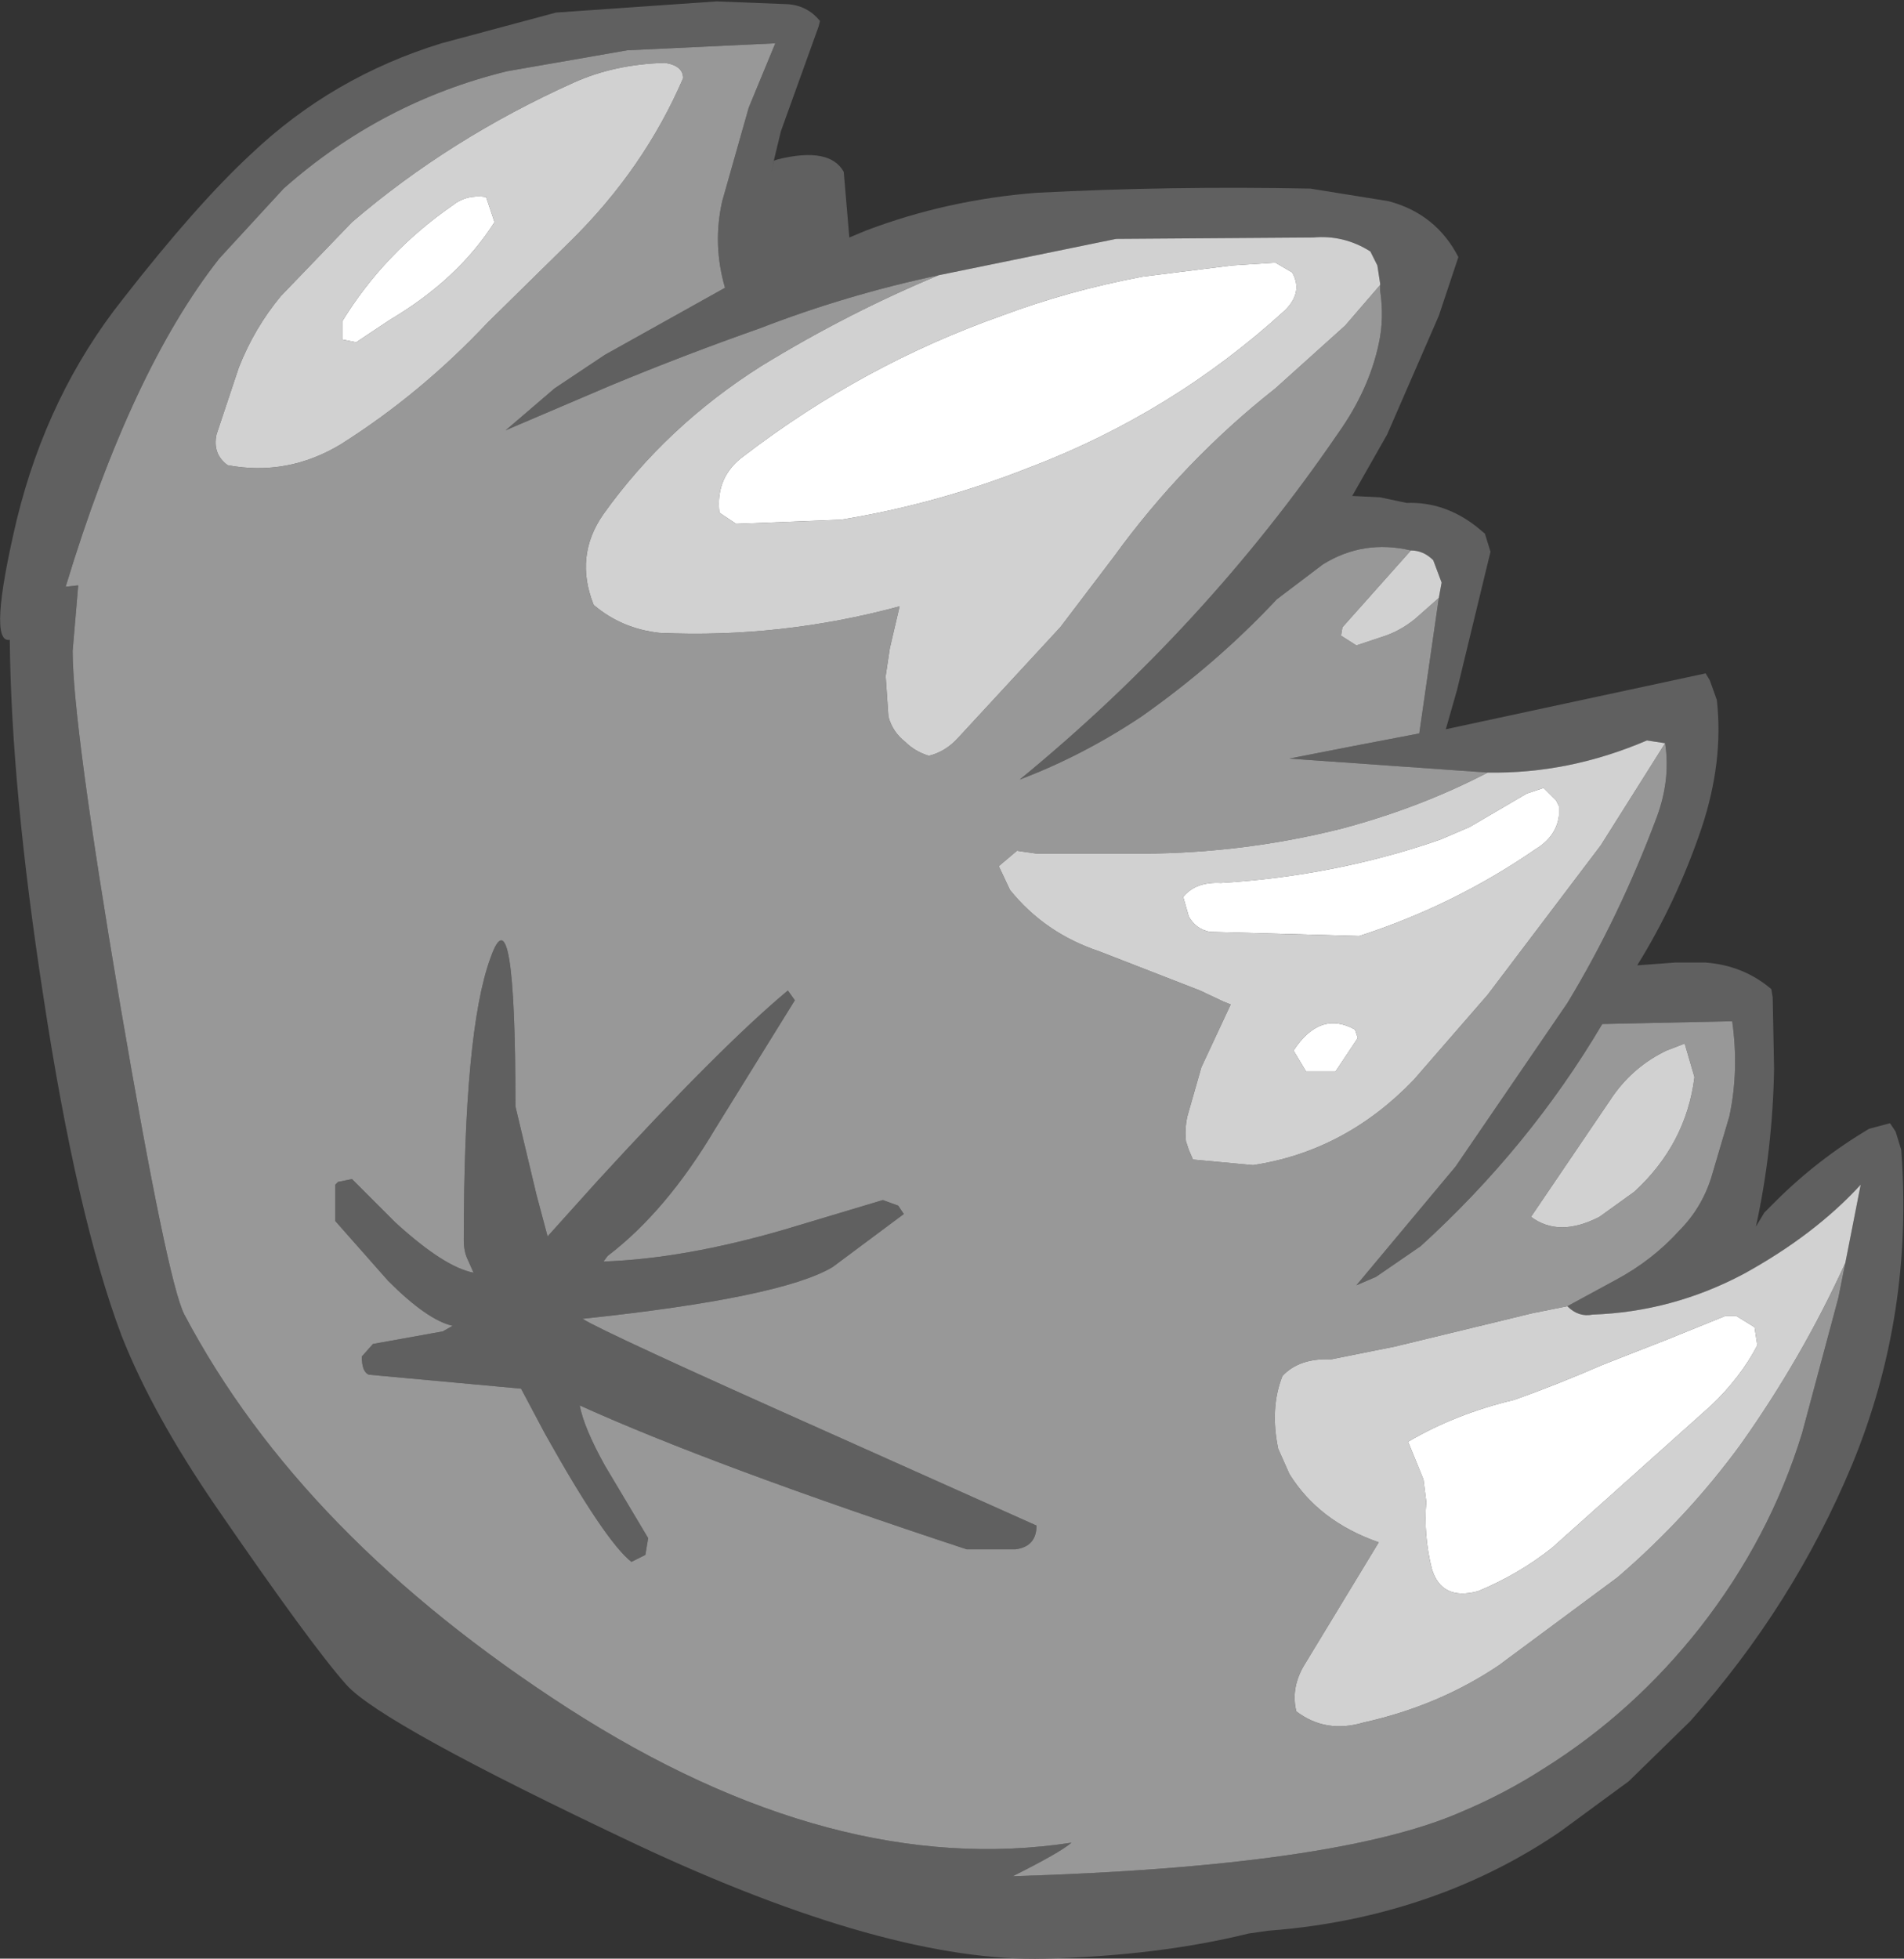 <?xml version="1.0" encoding="UTF-8" standalone="no"?>
<svg xmlns:ffdec="https://www.free-decompiler.com/flash" xmlns:xlink="http://www.w3.org/1999/xlink" ffdec:objectType="shape" height="70.1px" width="68.15px" xmlns="http://www.w3.org/2000/svg">
  <rect width="100%" height="100%" fill="#333333" stroke="none"/>
  <g transform="matrix(1.0, 0.0, 0.0, 1.0, -0.4, 85.45)">
    <path d="M1.0 -66.85 Q2.1 -71.35 4.8 -74.75 7.45 -78.15 9.4 -79.95 12.3 -82.7 16.2 -83.9 L20.3 -85.0 26.05 -85.4 28.6 -85.3 Q29.3 -85.25 29.75 -84.7 L29.7 -84.5 28.35 -80.75 28.0 -79.3 28.1 -79.7 28.25 -79.75 Q30.1 -80.2 30.6 -79.3 L30.8 -76.95 31.4 -77.2 Q34.3 -78.3 37.5 -78.55 42.35 -78.8 47.3 -78.7 L50.1 -78.25 Q51.8 -77.8 52.6 -76.25 L51.9 -74.15 50.05 -69.9 48.8 -67.7 49.8 -67.65 50.75 -67.45 Q52.1 -67.5 53.25 -66.6 L53.55 -66.35 53.75 -65.7 53.7 -65.5 52.55 -60.75 52.15 -59.35 61.45 -61.35 61.6 -61.1 61.85 -60.4 Q62.1 -58.2 61.3 -55.8 60.4 -53.15 59.0 -50.9 L60.35 -51.0 61.45 -51.0 Q62.8 -50.9 63.8 -50.05 L63.85 -49.75 63.9 -47.2 Q63.85 -44.3 63.25 -41.55 L63.55 -42.05 63.95 -42.45 Q65.45 -43.95 67.3 -45.05 L68.05 -45.25 68.25 -44.95 68.45 -44.3 Q68.9 -38.4 66.7 -33.05 64.6 -28.0 60.9 -23.85 L58.7 -21.7 56.25 -19.9 Q54.35 -18.6 52.15 -17.75 49.15 -16.6 45.8 -16.35 L45.1 -16.25 Q41.85 -15.45 37.8 -15.35 32.2 -15.2 23.15 -19.45 14.05 -23.75 12.8 -25.15 11.55 -26.55 8.15 -31.5 5.85 -34.85 4.75 -37.65 3.15 -41.9 1.95 -49.8 0.8 -57.25 0.75 -62.55 -0.05 -62.4 1.0 -66.85 M49.8 -75.25 L49.8 -75.3 49.7 -75.95 49.45 -76.45 Q48.5 -77.05 47.4 -76.95 L40.35 -76.9 34.0 -75.6 Q30.7 -74.9 27.6 -73.7 24.9 -72.75 22.25 -71.65 L18.5 -70.05 20.25 -71.55 22.05 -72.75 26.35 -75.15 Q25.9 -76.7 26.25 -78.25 L27.2 -81.6 28.15 -83.9 22.85 -83.65 18.55 -82.9 Q14.05 -81.8 10.55 -78.7 L8.25 -76.2 Q5.1 -72.2 2.75 -64.45 L3.2 -64.5 3.0 -62.15 Q3.0 -59.55 4.7 -49.5 6.4 -39.55 7.0 -38.4 11.2 -30.45 20.75 -24.3 30.25 -18.2 38.75 -19.5 38.35 -19.15 36.65 -18.3 48.25 -18.65 52.7 -20.6 54.25 -21.25 55.65 -22.15 58.85 -24.15 61.25 -27.2 63.75 -30.4 64.9 -34.15 L66.2 -39.0 66.45 -40.25 67.0 -43.05 Q65.35 -41.25 62.8 -39.85 60.25 -38.5 57.4 -38.4 56.9 -38.3 56.5 -38.7 L58.25 -39.65 Q59.55 -40.35 60.5 -41.4 61.3 -42.2 61.65 -43.3 L62.3 -45.5 Q62.65 -47.15 62.4 -48.9 L57.75 -48.8 Q55.15 -44.4 51.25 -40.85 L49.65 -39.75 48.95 -39.45 52.5 -43.7 56.5 -49.55 Q58.35 -52.6 59.7 -56.2 60.2 -57.55 60.0 -58.85 L59.35 -58.95 Q56.55 -57.75 53.65 -57.8 L46.55 -58.3 48.85 -58.75 51.2 -59.2 51.9 -64.05 52.0 -64.6 51.7 -65.4 Q51.35 -65.75 50.9 -65.75 49.2 -66.15 47.75 -65.25 L46.1 -64.0 Q43.95 -61.7 41.25 -59.8 39.15 -58.4 36.9 -57.55 43.55 -63.0 48.3 -69.95 49.4 -71.5 49.75 -73.15 49.95 -74.05 49.8 -75.05 L49.8 -75.25 M28.6 -50.0 L28.85 -49.65 26.0 -45.05 Q24.25 -42.1 22.15 -40.5 L22.0 -40.3 Q24.9 -40.4 28.5 -41.45 L32.0 -42.5 32.55 -42.3 32.75 -42.0 30.2 -40.1 Q28.35 -39.0 21.25 -38.25 22.05 -37.75 29.9 -34.25 L37.5 -30.85 Q37.5 -30.1 36.75 -30.0 L35.0 -30.0 Q25.9 -33.0 21.15 -35.15 21.3 -34.35 22.05 -33.0 L23.6 -30.4 23.5 -29.8 23.0 -29.55 Q22.05 -30.3 19.9 -34.15 L19.05 -35.75 13.6 -36.25 Q13.35 -36.35 13.35 -36.9 L13.75 -37.35 16.25 -37.8 16.6 -38.0 Q15.7 -38.2 14.3 -39.6 L12.4 -41.75 12.4 -43.05 12.5 -43.15 13.0 -43.25 14.55 -41.7 Q16.3 -40.1 17.35 -39.9 L17.15 -40.35 Q17.0 -40.65 17.0 -41.05 17.0 -48.55 17.95 -51.15 18.85 -53.75 18.85 -45.85 L19.6 -42.7 20.0 -41.2 21.8 -43.2 Q26.2 -48.0 28.6 -50.0" fill="#606060" fill-rule="evenodd" stroke="none"/>
    <path d="M34.0 -75.6 Q30.75 -74.25 27.65 -72.35 24.25 -70.2 22.0 -67.05 20.95 -65.55 21.65 -63.8 22.65 -62.95 24.0 -62.8 28.35 -62.6 32.6 -63.75 L32.25 -62.25 32.1 -61.25 32.2 -59.8 Q32.35 -59.25 32.8 -58.9 33.15 -58.55 33.65 -58.4 34.25 -58.55 34.7 -59.05 L38.35 -63.0 40.25 -65.5 Q42.75 -68.95 46.05 -71.55 L48.55 -73.8 49.8 -75.25 49.8 -75.05 Q49.95 -74.05 49.75 -73.15 49.4 -71.5 48.3 -69.95 43.55 -63.0 36.9 -57.55 39.15 -58.4 41.25 -59.8 43.95 -61.7 46.1 -64.0 L47.75 -65.25 Q49.2 -66.15 50.9 -65.75 L48.45 -63.0 48.4 -62.7 48.95 -62.35 49.85 -62.65 Q50.5 -62.85 51.05 -63.3 L51.9 -64.05 51.2 -59.2 48.85 -58.75 46.55 -58.3 53.65 -57.8 Q51.25 -56.55 48.45 -55.8 44.7 -54.85 40.75 -54.9 L37.5 -54.9 36.8 -55.0 36.15 -54.45 36.55 -53.6 Q37.8 -52.05 39.75 -51.4 L43.35 -50.0 44.2 -49.6 44.45 -49.5 43.4 -47.25 42.9 -45.5 Q42.8 -45.05 42.85 -44.6 L42.95 -44.3 43.1 -43.95 45.25 -43.75 Q48.55 -44.25 51.0 -46.8 L53.65 -49.85 57.7 -55.2 60.0 -58.85 Q60.2 -57.55 59.7 -56.2 58.35 -52.6 56.5 -49.55 L52.5 -43.7 48.95 -39.45 49.65 -39.75 51.25 -40.85 Q55.15 -44.4 57.75 -48.8 L62.4 -48.9 Q62.65 -47.15 62.3 -45.5 L61.65 -43.3 Q61.3 -42.2 60.5 -41.4 59.55 -40.35 58.25 -39.65 L56.5 -38.7 55.25 -38.45 50.3 -37.25 48.05 -36.8 Q46.9 -36.85 46.3 -36.2 45.85 -35.05 46.15 -33.6 L46.55 -32.7 Q47.6 -31.0 49.75 -30.25 L47.05 -25.8 Q46.6 -25.0 46.8 -24.2 47.85 -23.4 49.2 -23.8 51.9 -24.4 54.05 -25.85 L58.3 -29.0 Q60.8 -31.15 62.7 -33.75 64.9 -36.85 66.45 -40.25 L66.2 -39.0 64.9 -34.15 Q63.75 -30.4 61.25 -27.2 58.85 -24.15 55.65 -22.15 54.25 -21.25 52.7 -20.6 48.25 -18.65 36.65 -18.3 38.35 -19.15 38.75 -19.5 30.25 -18.2 20.75 -24.3 11.2 -30.45 7.0 -38.4 6.4 -39.55 4.7 -49.5 3.0 -59.55 3.0 -62.15 L3.2 -64.5 2.75 -64.45 Q5.1 -72.2 8.25 -76.2 L10.55 -78.7 Q14.05 -81.8 18.55 -82.9 L22.85 -83.65 28.15 -83.9 27.2 -81.6 26.25 -78.25 Q25.9 -76.7 26.35 -75.15 L22.05 -72.75 20.25 -71.55 18.5 -70.05 22.25 -71.65 Q24.9 -72.75 27.6 -73.7 30.7 -74.9 34.0 -75.6 M24.85 -82.65 Q24.85 -83.1 24.2 -83.2 22.4 -83.15 20.95 -82.5 16.5 -80.5 13.0 -77.5 L10.45 -74.85 Q9.5 -73.7 8.95 -72.3 L8.15 -69.9 Q8.0 -69.2 8.55 -68.8 10.7 -68.4 12.6 -69.55 15.45 -71.35 17.85 -73.9 L20.8 -76.8 Q23.45 -79.4 24.85 -82.65 M28.6 -50.0 Q26.2 -48.0 21.8 -43.2 L20.0 -41.2 19.6 -42.7 18.85 -45.85 Q18.85 -53.75 17.95 -51.15 17.0 -48.55 17.0 -41.05 17.0 -40.65 17.15 -40.35 L17.35 -39.9 Q16.3 -40.1 14.55 -41.7 L13.0 -43.25 12.5 -43.15 12.4 -43.05 12.4 -41.75 14.3 -39.6 Q15.7 -38.2 16.6 -38.0 L16.25 -37.8 13.75 -37.35 13.35 -36.9 Q13.35 -36.35 13.6 -36.25 L19.05 -35.75 19.9 -34.15 Q22.05 -30.3 23.0 -29.55 L23.5 -29.8 23.6 -30.4 22.05 -33.0 Q21.3 -34.35 21.15 -35.15 25.9 -33.0 35.0 -30.0 L36.75 -30.0 Q37.5 -30.1 37.5 -30.85 L29.9 -34.25 Q22.05 -37.75 21.25 -38.25 28.35 -39.0 30.2 -40.1 L32.75 -42.0 32.55 -42.3 32.0 -42.5 28.5 -41.45 Q24.9 -40.4 22.0 -40.3 L22.15 -40.5 Q24.25 -42.1 26.0 -45.05 L28.85 -49.65 28.6 -50.0 M61.05 -46.9 L60.7 -48.1 60.05 -47.85 Q58.9 -47.3 58.15 -46.25 L55.2 -41.9 Q56.2 -41.15 57.65 -41.9 L58.9 -42.8 Q60.75 -44.5 61.05 -46.9" fill="#989898" fill-rule="evenodd" stroke="none"/>
    <path d="M46.05 -76.05 L44.5 -75.95 41.3 -75.55 Q38.65 -75.05 36.25 -74.15 31.3 -72.4 27.05 -69.15 26.0 -68.4 26.15 -67.1 L26.75 -66.7 30.5 -66.85 Q33.9 -67.4 37.2 -68.7 42.35 -70.65 46.4 -74.35 47.05 -75.0 46.65 -75.7 L46.05 -76.05 M34.0 -75.6 L40.35 -76.9 47.4 -76.95 Q48.5 -77.05 49.45 -76.45 L49.7 -75.95 49.8 -75.3 49.8 -75.25 48.55 -73.8 46.05 -71.55 Q42.75 -68.95 40.25 -65.5 L38.35 -63.0 34.7 -59.05 Q34.25 -58.55 33.65 -58.4 33.15 -58.55 32.8 -58.9 32.35 -59.25 32.2 -59.8 L32.1 -61.25 32.25 -62.25 32.6 -63.75 Q28.35 -62.6 24.0 -62.8 22.65 -62.95 21.65 -63.8 20.95 -65.55 22.0 -67.05 24.25 -70.2 27.65 -72.35 30.75 -74.25 34.0 -75.6 M50.9 -65.75 Q51.35 -65.75 51.7 -65.4 L52.0 -64.6 51.9 -64.05 51.05 -63.3 Q50.5 -62.85 49.85 -62.65 L48.95 -62.35 48.4 -62.7 48.45 -63.0 50.9 -65.75 M53.65 -57.8 Q56.55 -57.75 59.35 -58.95 L60.0 -58.85 57.7 -55.2 53.65 -49.85 51.0 -46.8 Q48.55 -44.25 45.25 -43.75 L43.1 -43.95 42.95 -44.3 42.85 -44.6 Q42.8 -45.05 42.9 -45.5 L43.4 -47.25 44.45 -49.5 44.2 -49.6 43.35 -50.0 39.75 -51.4 Q37.8 -52.05 36.55 -53.6 L36.15 -54.45 36.8 -55.0 37.5 -54.9 40.75 -54.9 Q44.7 -54.85 48.45 -55.8 51.25 -56.55 53.65 -57.8 M56.5 -38.7 Q56.9 -38.3 57.4 -38.4 60.25 -38.5 62.8 -39.85 65.35 -41.25 67.0 -43.05 L66.45 -40.25 Q64.9 -36.85 62.7 -33.75 60.8 -31.15 58.3 -29.0 L54.05 -25.85 Q51.9 -24.4 49.2 -23.8 47.85 -23.4 46.8 -24.2 46.6 -25.0 47.05 -25.8 L49.75 -30.25 Q47.6 -31.0 46.55 -32.7 L46.15 -33.6 Q45.85 -35.05 46.3 -36.2 46.9 -36.85 48.05 -36.8 L50.3 -37.25 55.25 -38.45 56.5 -38.7 M56.2 -56.25 L56.2 -56.6 56.1 -56.8 55.65 -57.25 55.05 -57.05 53.0 -55.85 51.95 -55.4 Q48.2 -54.1 44.1 -53.85 43.2 -53.9 42.75 -53.35 L42.95 -52.65 Q43.2 -52.2 43.7 -52.1 L49.05 -51.95 Q52.45 -53.05 55.35 -55.05 56.1 -55.5 56.2 -56.25 M24.85 -82.65 Q23.45 -79.4 20.8 -76.8 L17.85 -73.9 Q15.45 -71.35 12.6 -69.55 10.7 -68.4 8.55 -68.8 8.0 -69.2 8.15 -69.9 L8.95 -72.3 Q9.5 -73.7 10.45 -74.85 L13.0 -77.5 Q16.5 -80.5 20.95 -82.5 22.4 -83.15 24.2 -83.2 24.85 -83.1 24.85 -82.65 M18.1 -77.5 L17.8 -78.4 Q17.1 -78.5 16.6 -78.1 14.15 -76.4 12.65 -73.95 L12.65 -73.3 13.15 -73.2 14.35 -74.0 Q16.8 -75.45 18.1 -77.5 M63.3 -37.3 L63.2 -37.95 62.55 -38.35 62.15 -38.35 60.05 -37.5 57.75 -36.6 Q56.15 -35.9 54.6 -35.35 52.5 -34.85 50.8 -33.85 L51.35 -32.5 51.45 -31.7 Q51.35 -30.5 51.65 -29.3 52.0 -28.15 53.3 -28.5 54.75 -29.1 55.95 -30.05 L61.65 -35.15 Q62.7 -36.15 63.3 -37.3 M61.05 -46.9 Q60.75 -44.5 58.9 -42.8 L57.65 -41.9 Q56.2 -41.15 55.2 -41.9 L58.15 -46.25 Q58.9 -47.3 60.05 -47.85 L60.7 -48.1 61.05 -46.9 M49.0 -48.3 L48.9 -48.6 Q47.65 -49.3 46.7 -47.85 L47.15 -47.1 48.2 -47.1 49.0 -48.3" fill="#d1d1d1" fill-rule="evenodd" stroke="none"/>
    <path d="M46.05 -76.05 L46.65 -75.7 Q47.05 -75.0 46.4 -74.35 42.35 -70.65 37.2 -68.7 33.9 -67.4 30.5 -66.85 L26.75 -66.7 26.15 -67.1 Q26.0 -68.4 27.05 -69.15 31.3 -72.4 36.25 -74.15 38.65 -75.05 41.3 -75.55 L44.5 -75.95 46.05 -76.05 M56.2 -56.25 Q56.1 -55.5 55.35 -55.05 52.45 -53.05 49.05 -51.95 L43.7 -52.1 Q43.2 -52.2 42.95 -52.65 L42.75 -53.35 Q43.2 -53.9 44.1 -53.85 48.2 -54.1 51.95 -55.4 L53.0 -55.85 55.05 -57.05 55.65 -57.25 56.1 -56.8 56.2 -56.6 56.2 -56.25 M18.1 -77.5 Q16.8 -75.45 14.35 -74.0 L13.15 -73.2 12.65 -73.3 12.65 -73.95 Q14.15 -76.4 16.6 -78.1 17.1 -78.5 17.8 -78.4 L18.1 -77.5 M63.3 -37.3 Q62.7 -36.15 61.65 -35.15 L55.95 -30.05 Q54.75 -29.1 53.3 -28.5 52.0 -28.15 51.65 -29.3 51.35 -30.5 51.45 -31.7 L51.35 -32.5 50.8 -33.85 Q52.5 -34.85 54.6 -35.35 56.15 -35.9 57.75 -36.6 L60.05 -37.5 62.15 -38.35 62.55 -38.35 63.2 -37.95 63.3 -37.3 M49.0 -48.3 L48.2 -47.1 47.15 -47.1 46.7 -47.85 Q47.65 -49.3 48.9 -48.6 L49.0 -48.3" fill="#ffffff" fill-rule="evenodd" stroke="none"/>
  </g>
</svg>
